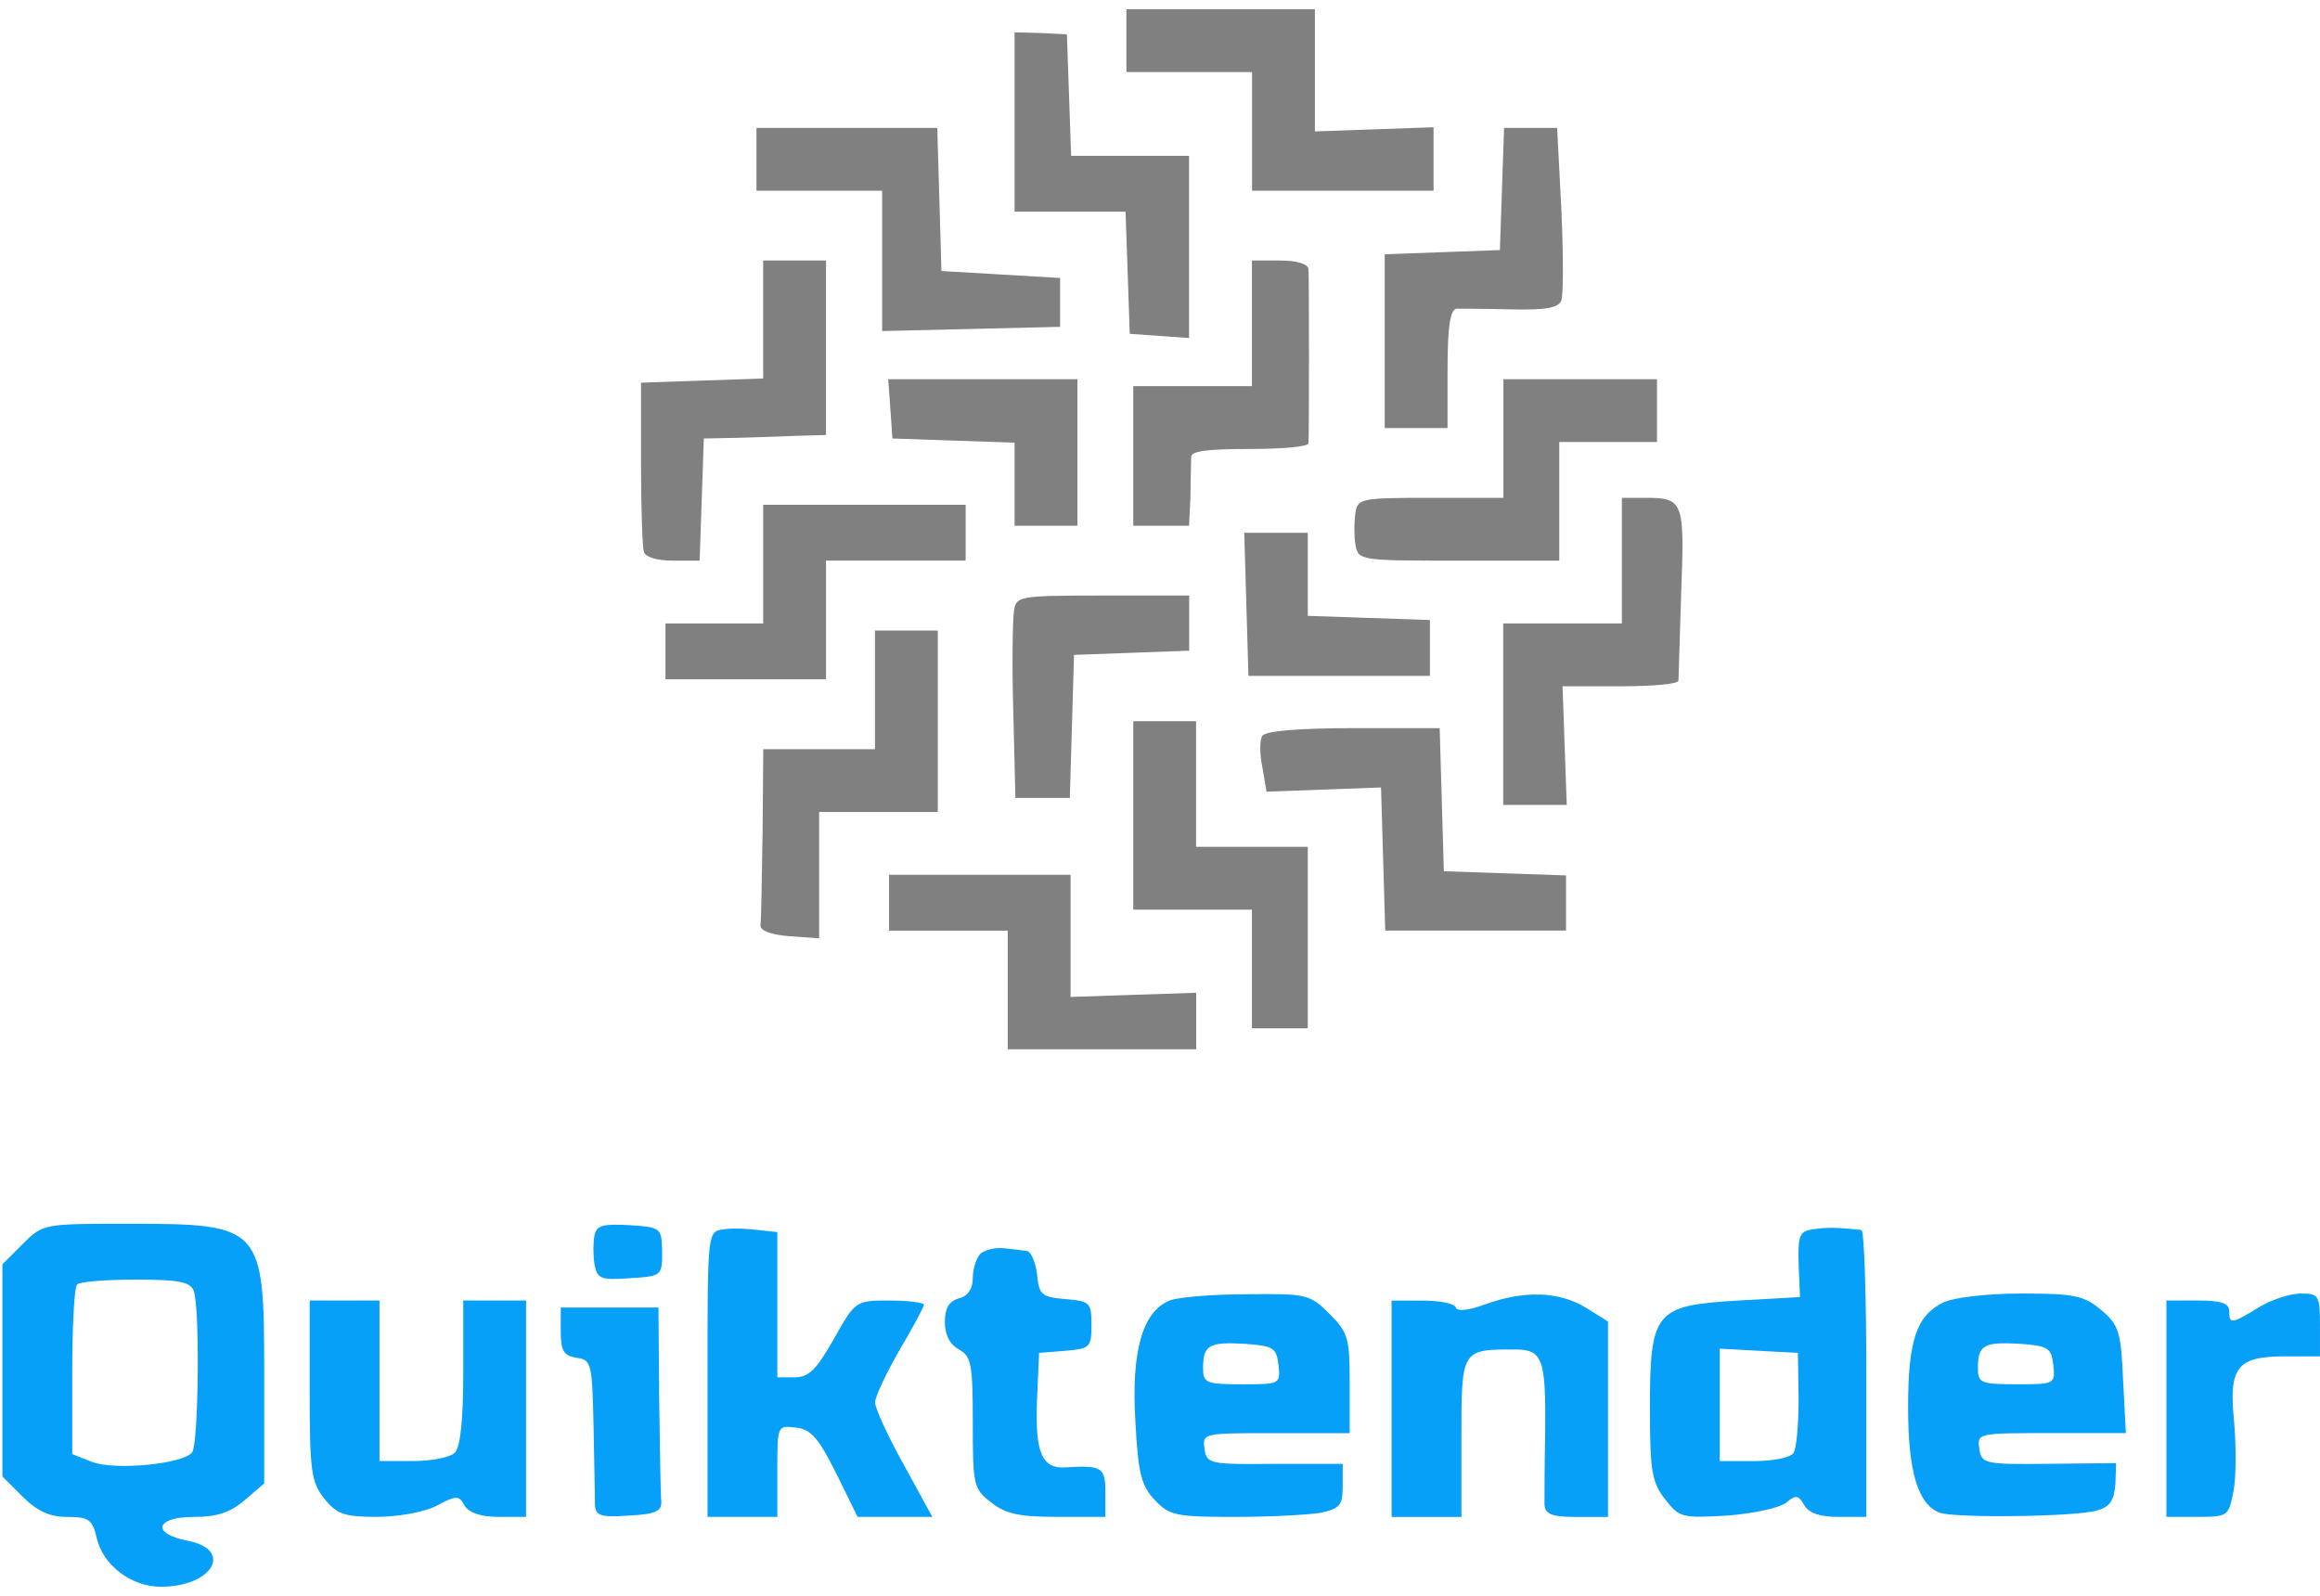 <svg width="125" height="86" viewBox="0 0 125 86" fill="none" xmlns="http://www.w3.org/2000/svg">
<path d="M60.69 2.192V3.884H64.075H67.46V7.081V10.278H72.349H77.239V8.548V6.856L74.042 6.969L70.845 7.081V3.772V0.5H65.767H60.69V2.192Z" fill="#808080"/>
<path d="M54.664 6.593V11.407H57.673H60.644L60.757 14.679L60.87 17.989L62.487 18.102L64.067 18.215V13.325V8.398H60.87H57.711L57.598 5.126L57.485 1.854L56.093 1.779L54.664 1.741V6.593Z" fill="#808080"/>
<path d="M40.758 8.586V10.278H44.143H47.528V14.039V17.838L52.342 17.725L57.119 17.612V16.296V14.979L53.922 14.791L50.725 14.603L50.612 10.729L50.499 6.893H45.647H40.758V8.586Z" fill="#808080"/>
<path d="M80.926 10.165L80.813 13.475L77.729 13.588L74.607 13.701V18.364V23.066H76.3H77.993V19.869C77.993 17.575 78.143 16.672 78.481 16.634C78.707 16.634 80.061 16.634 81.415 16.672C83.296 16.709 83.973 16.597 84.123 16.183C84.236 15.882 84.236 13.663 84.123 11.256L83.897 6.893H82.468H81.039L80.926 10.165Z" fill="#808080"/>
<path d="M41.119 17.235V20.394L37.847 20.507L34.537 20.62V24.945C34.537 27.315 34.612 29.496 34.688 29.722C34.763 30.023 35.402 30.211 36.267 30.211H37.697L37.809 26.901L37.922 23.629L39.803 23.591C40.856 23.554 42.323 23.516 43.112 23.478L44.504 23.441V18.739V14.038H42.812H41.119V17.235Z" fill="#808080"/>
<path d="M67.453 17.423V20.808H64.256H61.059V24.569V28.33H62.563H64.067L64.143 26.713C64.143 25.848 64.18 24.907 64.18 24.644C64.143 24.306 65.008 24.193 67.302 24.193C69.032 24.193 70.462 24.08 70.499 23.892C70.537 23.478 70.537 15.016 70.499 14.489C70.462 14.226 69.897 14.038 68.957 14.038H67.453V17.423Z" fill="#808080"/>
<path d="M47.97 22.011L48.083 23.628L51.393 23.741L54.665 23.854V26.073V28.33H56.358H58.05V24.381V20.432H52.935H47.857L47.97 22.011Z" fill="#808080"/>
<path d="M81.003 23.628V26.825H77.091C73.292 26.825 73.142 26.863 73.029 27.653C72.954 28.142 72.954 28.894 73.029 29.345C73.18 30.21 73.292 30.21 78.596 30.21H84.012V27.014V23.817H86.644H89.277V22.124V20.432H85.14H81.003V23.628Z" fill="#808080"/>
<path d="M87.386 30.21V33.595H84.189H80.992V38.484V43.374H82.722H84.415L84.302 40.177L84.189 36.98H87.311C89.003 36.98 90.395 36.867 90.433 36.679C90.433 36.529 90.508 34.385 90.583 31.903C90.771 26.976 90.696 26.825 88.627 26.825H87.386V30.21Z" fill="#808080"/>
<path d="M41.121 30.398V33.594H38.488H35.855V35.099V36.603H40.181H44.506V33.406V30.209H48.267H52.028V28.705V27.201H46.575H41.121V30.398Z" fill="#808080"/>
<path d="M67.152 32.546L67.265 36.42H72.154H77.044V34.915V33.411L73.772 33.298L70.462 33.185V30.966V28.709H68.769H67.039L67.152 32.546Z" fill="#808080"/>
<path d="M54.633 32.919C54.558 33.408 54.52 35.852 54.596 38.372L54.709 42.998H56.175H57.642L57.755 39.124L57.868 35.288L60.99 35.175L64.074 35.062V33.596V32.091H59.41C54.859 32.091 54.746 32.129 54.633 32.919Z" fill="#808080"/>
<path d="M47.143 37.172V40.369H44.134H41.125L41.087 44.883C41.05 47.365 41.012 49.622 40.974 49.847C40.937 50.148 41.538 50.374 42.554 50.449L44.134 50.562V47.177V43.754H47.331H50.528V38.865V33.976H48.835H47.143V37.172Z" fill="#808080"/>
<path d="M61.059 43.938V49.016H64.256H67.453V52.213V55.41H68.957H70.462V50.52V45.631H67.453H64.444V42.246V38.861H62.751H61.059V43.938Z" fill="#808080"/>
<path d="M68.015 39.65C67.865 39.876 67.865 40.628 68.015 41.343L68.241 42.659L71.325 42.546L74.409 42.433L74.522 46.27L74.635 50.143H79.487H84.376V48.639V47.172L81.104 47.059L77.794 46.947L77.681 43.073L77.569 39.236H72.905C70.009 39.236 68.166 39.387 68.015 39.65Z" fill="#808080"/>
<path d="M47.902 48.643V50.147H51.099H54.296V53.344V56.541H59.374H64.451V54.999V53.494L61.066 53.607L57.681 53.72V50.41V47.138H52.792H47.902V48.643Z" fill="#808080"/>
<path d="M1.222 67.034L0.131 68.125V73.842V79.558L1.222 80.649C2.011 81.439 2.688 81.74 3.629 81.74C4.795 81.74 4.983 81.89 5.208 82.868C5.547 84.335 7.051 85.501 8.669 85.501C11.452 85.501 12.618 83.507 10.098 83.019C8.142 82.642 8.368 81.74 10.436 81.74C11.678 81.74 12.392 81.514 13.182 80.837L14.235 79.934V73.954C14.235 66.056 14.122 65.943 6.901 65.943C2.35 65.943 2.312 65.943 1.222 67.034ZM10.436 69.554C10.775 70.419 10.7 77.716 10.361 78.242C9.947 78.881 6.186 79.257 4.945 78.769L3.892 78.355V73.917C3.892 71.472 4.005 69.328 4.155 69.216C4.268 69.065 5.697 68.952 7.315 68.952C9.609 68.952 10.248 69.065 10.436 69.554Z" fill="#06A0F9"/>
<path d="M32.029 66.581C31.954 66.957 31.954 67.634 32.029 68.123C32.179 68.913 32.368 68.988 33.947 68.876C35.64 68.763 35.677 68.763 35.677 67.446C35.64 66.168 35.64 66.13 33.91 66.017C32.48 65.942 32.142 66.017 32.029 66.581Z" fill="#06A0F9"/>
<path d="M38.986 66.243C38.121 66.356 38.121 66.356 38.121 74.066V81.738H40.002H41.882V79.256C41.882 76.811 41.882 76.811 42.86 76.924C43.688 76.999 44.101 77.488 45.042 79.369L46.208 81.738H48.201H50.232L48.69 78.917C47.825 77.375 47.148 75.871 47.148 75.57C47.148 75.269 47.75 73.99 48.464 72.749C49.179 71.546 49.781 70.417 49.781 70.305C49.781 70.192 48.953 70.079 47.938 70.079C46.095 70.079 46.095 70.079 44.929 72.147C43.989 73.802 43.575 74.216 42.822 74.216H41.882V70.305V66.393L40.867 66.28C40.265 66.205 39.438 66.167 38.986 66.243Z" fill="#06A0F9"/>
<path d="M97.66 66.243C96.945 66.355 96.87 66.581 96.908 68.123L96.983 69.891L93.673 70.079C89.16 70.342 88.897 70.643 88.897 75.909C88.897 79.293 89.009 79.895 89.724 80.798C90.476 81.776 90.627 81.813 93.109 81.663C94.501 81.55 95.93 81.249 96.268 80.948C96.757 80.535 96.908 80.572 97.209 81.099C97.472 81.55 98.074 81.738 99.052 81.738H100.556V74.028C100.556 69.778 100.443 66.318 100.293 66.28C98.976 66.13 98.375 66.13 97.66 66.243ZM96.908 75.382C96.908 76.736 96.795 78.015 96.644 78.278C96.494 78.541 95.554 78.729 94.501 78.729H92.658V75.72V72.674L94.764 72.787L96.87 72.9L96.908 75.382Z" fill="#06A0F9"/>
<path d="M52.826 67.557C52.601 67.783 52.413 68.385 52.413 68.874C52.413 69.438 52.149 69.851 51.66 69.964C51.134 70.115 50.908 70.491 50.908 71.243C50.908 71.92 51.172 72.447 51.66 72.71C52.337 73.086 52.413 73.5 52.413 76.659C52.413 80.006 52.45 80.232 53.391 80.947C54.18 81.586 54.933 81.736 56.964 81.736H59.559V80.42C59.559 79.066 59.371 78.953 57.453 79.066C56.136 79.179 55.76 78.276 55.873 75.455L55.986 72.898L57.415 72.785C58.731 72.672 58.807 72.597 58.807 71.394C58.807 70.19 58.731 70.115 57.415 70.002C56.099 69.889 55.986 69.776 55.873 68.648C55.798 68.008 55.534 67.407 55.309 67.407C55.045 67.369 54.481 67.294 54.03 67.256C53.579 67.219 53.014 67.369 52.826 67.557Z" fill="#06A0F9"/>
<path d="M63.016 70.079C61.549 70.68 60.947 72.824 61.173 76.585C61.324 79.369 61.474 80.046 62.226 80.835C63.016 81.663 63.355 81.738 66.514 81.738C68.432 81.738 70.538 81.625 71.178 81.512C72.193 81.287 72.344 81.099 72.344 80.083V78.88H68.695C65.16 78.917 65.009 78.88 64.897 78.052C64.784 77.225 64.821 77.225 68.733 77.225H72.72V74.554C72.72 72.11 72.645 71.809 71.629 70.793C70.576 69.74 70.388 69.703 67.191 69.74C65.385 69.74 63.505 69.891 63.016 70.079ZM68.883 73.539C68.996 74.592 68.959 74.592 66.928 74.592C64.972 74.592 64.821 74.517 64.821 73.727C64.821 72.486 65.122 72.298 67.078 72.411C68.62 72.523 68.771 72.636 68.883 73.539Z" fill="#06A0F9"/>
<path d="M80.056 70.27C79.153 70.608 78.514 70.684 78.439 70.458C78.364 70.232 77.536 70.082 76.633 70.082H74.978V75.912V81.741H76.859H78.74V77.454C78.74 72.715 78.74 72.715 81.598 72.715C83.14 72.715 83.291 73.204 83.253 77.228C83.216 78.996 83.215 80.726 83.215 81.064C83.253 81.591 83.592 81.741 84.946 81.741H86.638V76.476V71.21L85.434 70.458C84.005 69.593 82.162 69.518 80.056 70.27Z" fill="#06A0F9"/>
<path d="M104.687 70.19C103.258 70.904 102.807 72.221 102.807 75.831C102.807 79.291 103.333 81.059 104.499 81.51C105.327 81.811 111.758 81.736 112.962 81.398C113.676 81.21 113.902 80.871 113.977 79.968L114.015 78.84L110.404 78.878C106.906 78.915 106.756 78.878 106.643 78.05C106.53 77.223 106.568 77.223 110.517 77.223H114.541L114.391 74.364C114.278 71.769 114.165 71.393 113.225 70.603C112.285 69.814 111.796 69.701 108.9 69.701C107.019 69.701 105.214 69.926 104.687 70.19ZM110.63 73.537C110.743 74.59 110.705 74.59 108.674 74.59C106.718 74.59 106.568 74.515 106.568 73.725C106.568 72.484 106.869 72.296 108.824 72.409C110.367 72.522 110.517 72.634 110.63 73.537Z" fill="#06A0F9"/>
<path d="M121.689 70.453C120.222 71.356 120.11 71.356 120.11 70.641C120.11 70.227 119.658 70.077 118.417 70.077H116.725V75.906V81.736H118.417C120.034 81.736 120.072 81.698 120.335 80.382C120.486 79.63 120.486 77.937 120.373 76.621C120.072 73.65 120.523 73.086 123.156 73.086H124.999V71.393C124.999 69.814 124.924 69.701 123.984 69.701C123.382 69.701 122.366 70.039 121.689 70.453Z" fill="#06A0F9"/>
<path d="M16.686 74.928C16.686 79.254 16.761 79.855 17.475 80.758C18.152 81.585 18.529 81.736 20.296 81.736C21.462 81.736 22.892 81.473 23.531 81.134C24.584 80.57 24.734 80.57 25.035 81.134C25.261 81.51 25.9 81.736 26.841 81.736H28.345V75.906V70.077H26.653H24.96V73.951C24.96 76.471 24.81 77.975 24.509 78.276C24.245 78.539 23.23 78.727 22.252 78.727H20.447V74.402V70.077H18.566H16.686V74.928Z" fill="#06A0F9"/>
<path d="M30.213 71.737C30.213 72.79 30.363 73.053 31.078 73.166C31.868 73.279 31.905 73.467 31.981 76.852C32.018 78.808 32.056 80.726 32.056 81.102C32.093 81.666 32.357 81.779 33.899 81.666C35.328 81.591 35.667 81.44 35.629 80.876C35.591 80.538 35.554 78.018 35.516 75.347L35.478 70.458H32.846H30.213V71.737Z" fill="#06A0F9"/>
</svg>
